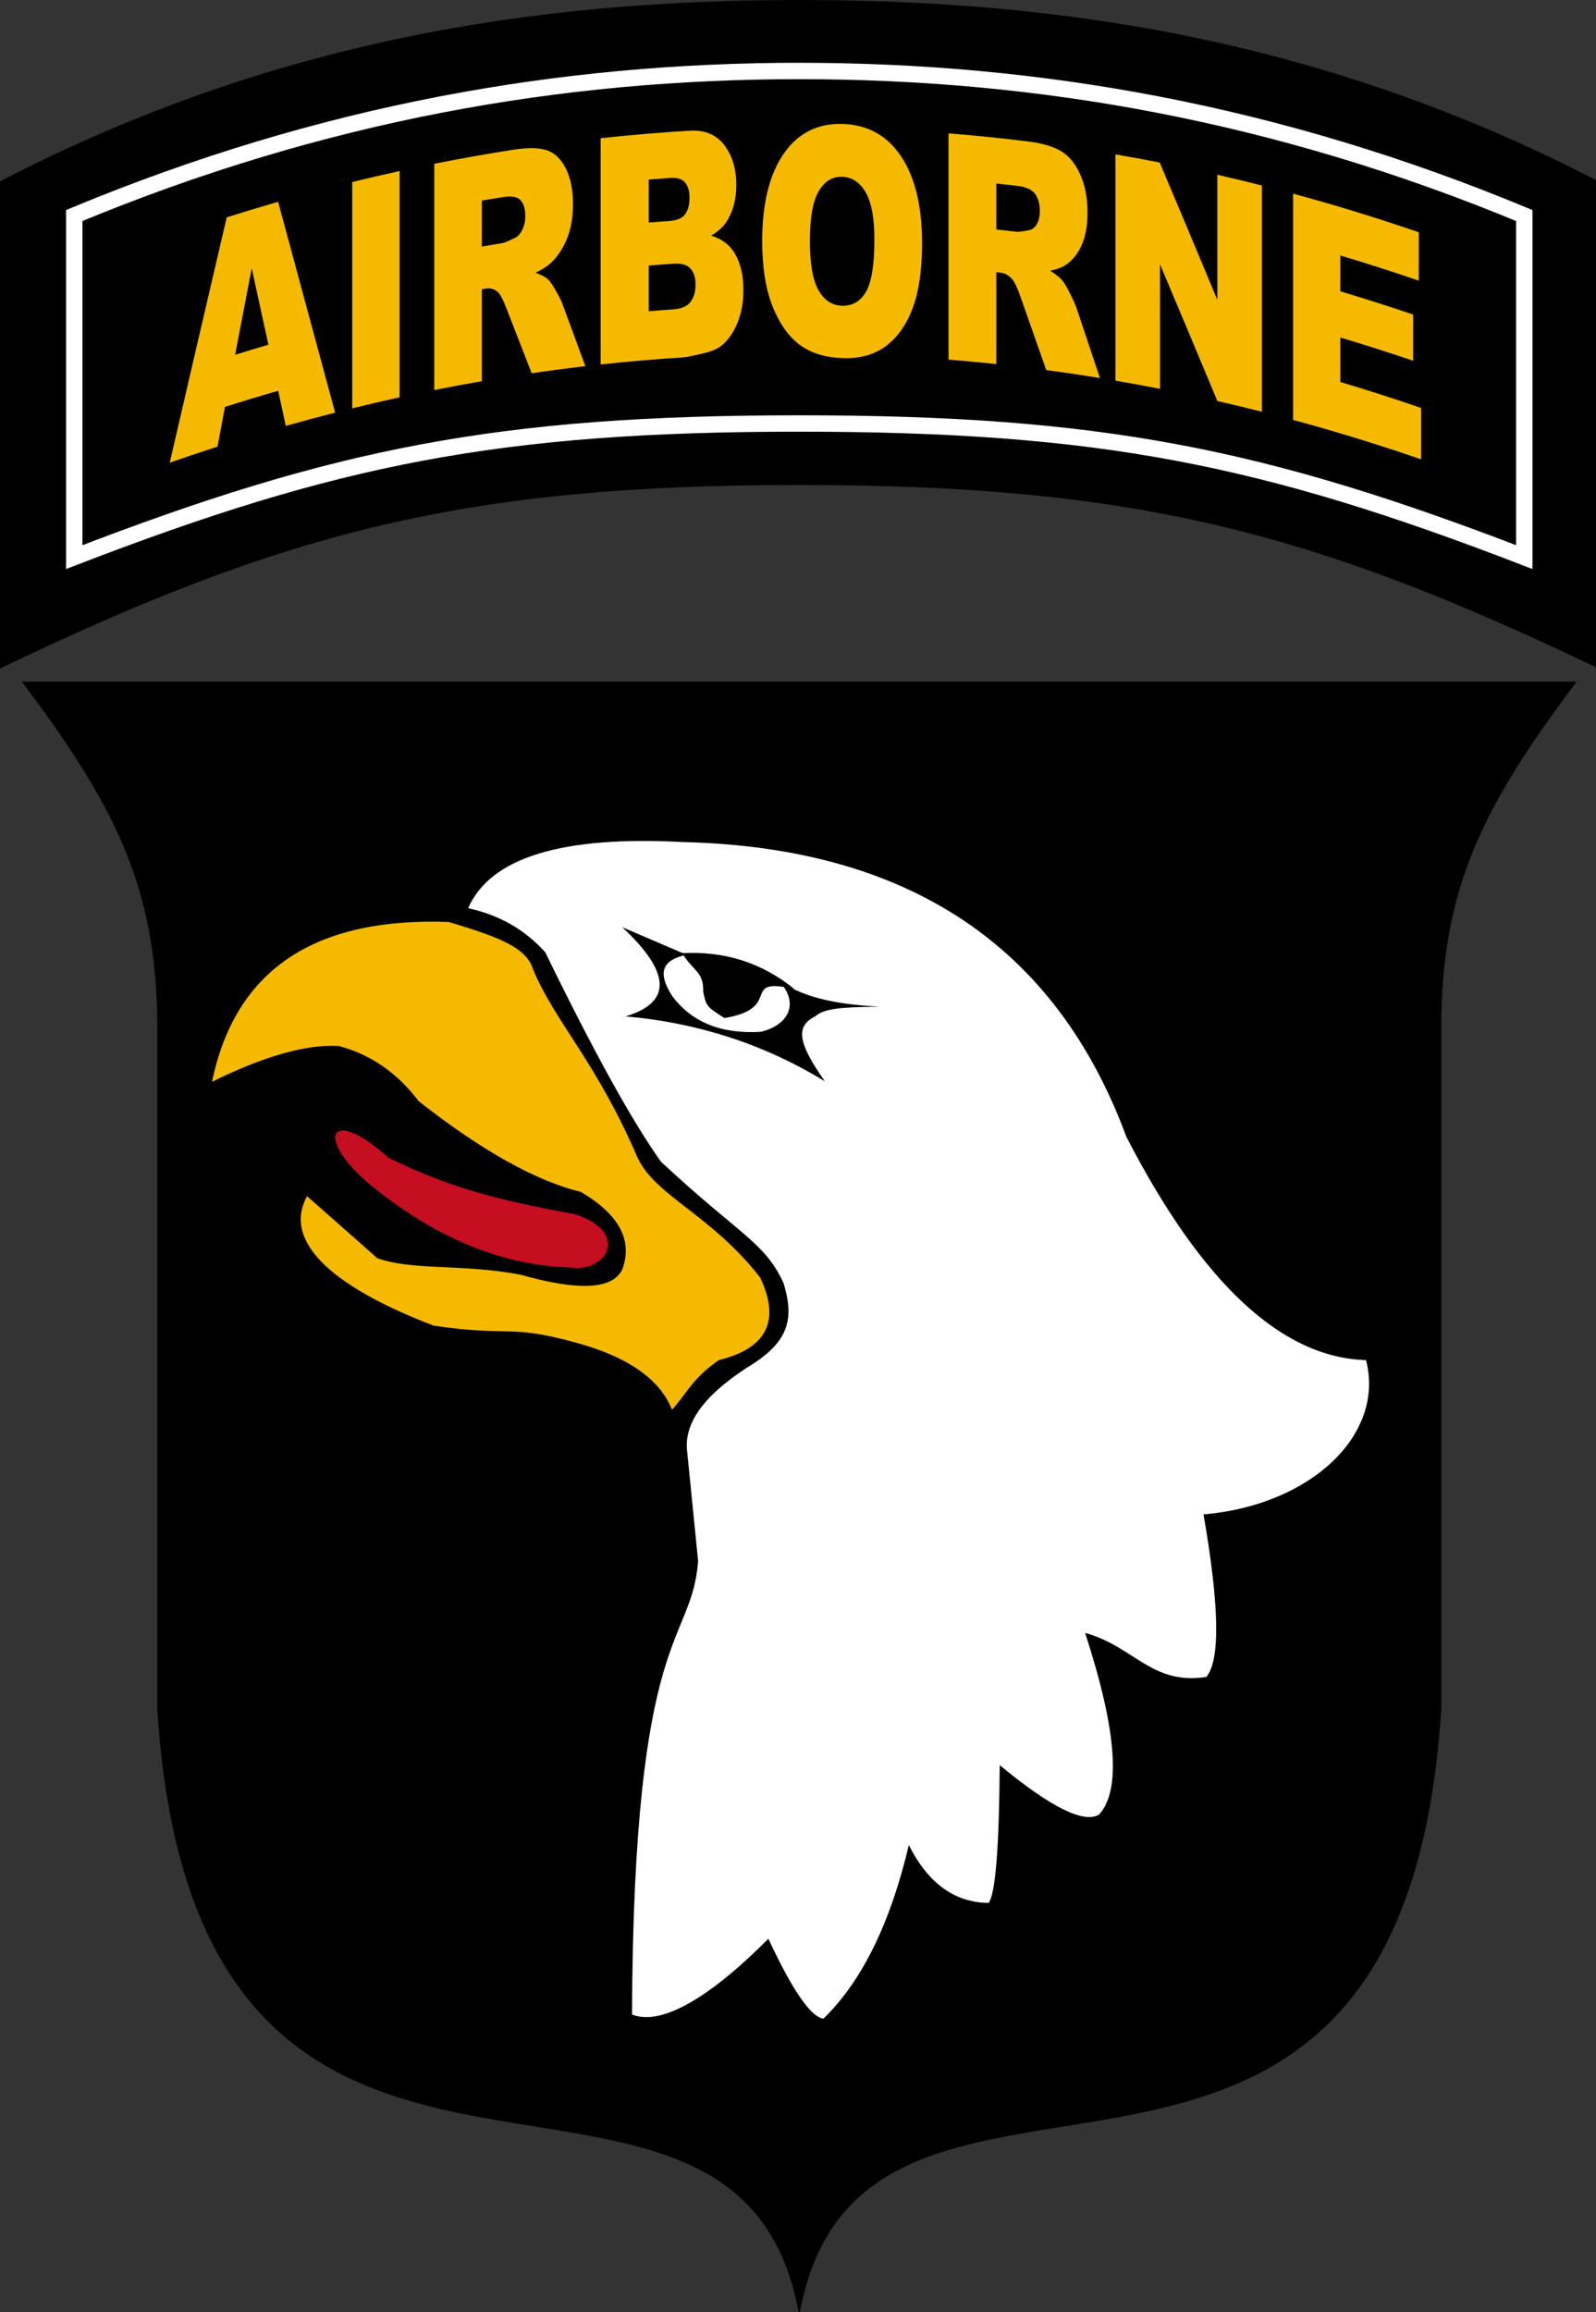 <?xml version="1.0" encoding="UTF-8" standalone="no"?>
<!-- Created with Inkscape (http://www.inkscape.org/) -->

<svg
   xmlns:dc="http://purl.org/dc/elements/1.1/"
   xmlns:cc="http://creativecommons.org/ns#"
   xmlns:rdf="http://www.w3.org/1999/02/22-rdf-syntax-ns#"
   xmlns:svg="http://www.w3.org/2000/svg"
   xmlns="http://www.w3.org/2000/svg"
   xmlns:xlink="http://www.w3.org/1999/xlink"
   xmlns:sodipodi="http://sodipodi.sourceforge.net/DTD/sodipodi-0.dtd"
   xmlns:inkscape="http://www.inkscape.org/namespaces/inkscape"
   width="64.558mm"
   height="93.486mm"
   viewBox="0 0 64.558 93.486"
   version="1.1"
   id="svg8"
   sodipodi:docname="101st_Airborne_Division.svg"
   inkscape:version="0.92.4 (5da689c313, 2019-01-14)">
  <rect x="0" y="0" width="64.558" height="93.486" fill="#333333" stroke="none"/>
  <defs
     id="defs2">
    <linearGradient
       id="linearGradient3777">
      <stop
         offset="0"
         style="stop-color:#b35800;stop-opacity:1"
         id="stop3779" />
    </linearGradient>
    <path
       id="XMLID_6_"
       d="m 43.622,64.985 c -0.388,-1.786 -0.773,-3.577 -1.16,-5.36 -2.712,0.78 -5.421,1.6 -8.125,2.459 -0.378,2.018 -0.756,4.039 -1.133,6.057 -2.437,0.785 -4.867,1.605 -7.295,2.452 2.894,-12.522 5.791,-24.999 8.697,-37.428 2.61,-0.828 5.226,-1.618 7.845,-2.372 2.896,10.676 5.797,21.396 8.702,32.165 -2.515,0.641 -5.026,1.315 -7.531,2.027 z m -5.198,-24.05 c -0.847,4.395 -1.692,8.796 -2.537,13.199 1.692,-0.529 3.386,-1.042 5.083,-1.539 -0.849,-3.889 -1.698,-7.778 -2.546,-11.66 z m 15.339,21.369 c 0,-11.51 0,-23.018 0,-34.527 2.41,-0.59 4.822,-1.151 7.237,-1.68 0,11.507 0,23.017 0,34.526 -2.415,0.529 -4.828,1.089 -7.237,1.681 z m 30.558,-22.41 c -0.623,0.631 -1.474,1.204 -2.556,1.721 0.861,0.301 1.49,0.639 1.885,1.01 0.266,0.248 0.652,0.802 1.16,1.665 0.504,0.862 0.844,1.535 1.015,2.019 1.177,3.179 2.355,6.367 3.532,9.563 -2.736,0.317 -5.471,0.677 -8.201,1.077 -1.295,-3.332 -2.588,-6.652 -3.88,-9.965 -0.491,-1.288 -0.929,-2.104 -1.313,-2.45 -0.522,-0.447 -1.115,-0.616 -1.774,-0.504 -0.214,0.038 -0.428,0.074 -0.642,0.111 0,4.675 0,9.349 0,14.021 -2.422,0.419 -4.841,0.871 -7.26,1.353 0,-11.508 0,-23.016 0,-34.525 4.02,-0.802 8.043,-1.519 12.071,-2.147 2.242,-0.349 3.957,-0.309 5.142,0.094 1.186,0.402 2.142,1.327 2.869,2.764 0.727,1.438 1.091,3.258 1.091,5.455 0,1.914 -0.279,3.599 -0.837,5.061 -0.559,1.457 -1.325,2.681 -2.302,3.677 z m -4.865,-9.352 c -0.482,-0.522 -1.388,-0.684 -2.715,-0.467 -1.065,0.172 -2.13,0.35 -3.194,0.534 0,2.337 0,4.674 0,7.01 1.022,-0.176 2.043,-0.349 3.066,-0.514 0.331,-0.053 0.974,-0.314 1.927,-0.777 0.482,-0.215 0.875,-0.636 1.18,-1.262 0.307,-0.627 0.459,-1.316 0.459,-2.069 0,-1.113 -0.241,-1.933 -0.723,-2.455 z m 29.089,5.402 c 1.691,0.514 2.934,1.493 3.73,2.916 0.798,1.421 1.197,3.234 1.197,5.428 0,1.79 -0.285,3.405 -0.854,4.851 -0.568,1.445 -1.347,2.602 -2.334,3.476 -0.611,0.543 -1.534,0.958 -2.767,1.258 -1.641,0.4 -2.729,0.625 -3.265,0.66 -4.193,0.266 -8.384,0.625 -12.57,1.077 0,-11.509 0,-23.017 0,-34.526 4.544,-0.491 9.09,-0.872 13.641,-1.145 2.275,-0.134 4.022,0.613 5.24,2.212 1.219,1.602 1.829,3.625 1.829,6.063 0,2.044 -0.437,3.813 -1.305,5.308 -0.578,0.997 -1.427,1.801 -2.542,2.422 z m -3.969,-8.1 c -0.445,-0.536 -1.222,-0.772 -2.328,-0.692 -1.073,0.076 -2.147,0.157 -3.221,0.245 0,2.187 0,4.373 0,6.557 1.058,-0.086 2.115,-0.168 3.172,-0.242 1.141,-0.08 1.932,-0.418 2.377,-1.019 0.446,-0.601 0.67,-1.444 0.67,-2.532 0,-1.005 -0.224,-1.779 -0.67,-2.317 z m 0.83,13.147 c -0.509,-0.588 -1.403,-0.845 -2.68,-0.758 -1.232,0.085 -2.466,0.179 -3.699,0.28 0,2.324 0,4.648 0,6.974 1.238,-0.104 2.479,-0.196 3.717,-0.282 1.254,-0.086 2.139,-0.463 2.654,-1.144 0.515,-0.68 0.772,-1.568 0.772,-2.662 0.001,-1.018 -0.254,-1.82 -0.764,-2.408 z m 33.949,5.908 c -0.926,2.53 -2.266,4.462 -4.015,5.818 -1.75,1.356 -3.933,1.99 -6.547,1.926 -2.654,-0.061 -4.854,-0.696 -6.595,-1.939 -1.74,-1.242 -3.151,-3.19 -4.234,-5.862 -1.08,-2.671 -1.621,-6.021 -1.621,-10.058 0,-5.64 1.07,-10.061 3.212,-13.225 2.144,-3.161 5.127,-4.739 8.95,-4.652 3.92,0.087 6.938,1.776 9.06,4.979 2.12,3.206 3.18,7.606 3.18,13.167 0,4.04 -0.463,7.321 -1.39,9.846 z m -7.227,-17.568 c -0.894,-1.536 -2.106,-2.325 -3.638,-2.358 -1.469,-0.034 -2.646,0.715 -3.536,2.229 -0.889,1.517 -1.333,4.042 -1.333,7.563 0,3.491 0.441,6.002 1.326,7.537 0.883,1.534 2.086,2.311 3.607,2.346 1.563,0.035 2.773,-0.67 3.631,-2.136 0.855,-1.463 1.284,-4.125 1.284,-7.995 0.001,-3.254 -0.447,-5.653 -1.341,-7.186 z m 30.739,10.965 c -0.622,0.46 -1.474,0.792 -2.557,1.007 0.862,0.542 1.492,1.057 1.887,1.539 0.265,0.321 0.651,0.983 1.156,1.988 0.507,1.002 0.845,1.771 1.015,2.3 1.176,3.51 2.353,7.026 3.527,10.549 -2.729,-0.445 -5.46,-0.85 -8.194,-1.214 -1.295,-3.692 -2.59,-7.375 -3.885,-11.05 -0.493,-1.425 -0.931,-2.365 -1.314,-2.817 -0.524,-0.593 -1.118,-0.928 -1.782,-1 -0.214,-0.022 -0.427,-0.045 -0.643,-0.069 0,4.673 0,9.348 0,14.022 -2.43,-0.259 -4.86,-0.485 -7.292,-0.681 0,-11.508 0,-23.017 0,-34.526 4.041,0.324 8.08,0.736 12.115,1.234 2.244,0.278 3.959,0.799 5.146,1.531 1.185,0.734 2.139,1.924 2.865,3.565 0.727,1.642 1.09,3.563 1.09,5.759 0,1.915 -0.279,3.524 -0.836,4.828 -0.556,1.303 -1.322,2.315 -2.298,3.035 z M 158,29.585 c -0.482,-0.656 -1.389,-1.07 -2.72,-1.227 -1.066,-0.125 -2.135,-0.244 -3.203,-0.358 0,2.337 0,4.675 0,7.009 1.025,0.11 2.051,0.225 3.075,0.345 0.332,0.04 0.975,-0.042 1.93,-0.237 0.483,-0.08 0.877,-0.391 1.183,-0.933 0.305,-0.541 0.459,-1.188 0.459,-1.939 0,-1.116 -0.243,-2.003 -0.724,-2.66 z m 27.82,31.603 c -2.913,-6.996 -5.83,-13.948 -8.753,-20.853 0,6.332 0,12.663 0,18.994 -2.264,-0.443 -4.531,-0.862 -6.801,-1.251 0,-11.507 0,-23.016 0,-34.524 2.253,0.386 4.503,0.801 6.755,1.241 2.936,6.941 5.871,13.931 8.799,20.964 0,-6.365 0,-12.731 0,-19.097 2.27,0.517 4.536,1.063 6.8,1.637 0,11.508 0,23.018 0,34.526 -2.264,-0.575 -4.53,-1.12 -6.8,-1.637 z m 31.098,1.057 c 0,2.61 0,5.225 0,7.837 -6.487,-2.235 -13.002,-4.24 -19.538,-6.009 0,-11.509 0,-23.018 0,-34.528 6.418,1.74 12.814,3.703 19.186,5.89 0,2.463 0,4.926 0,7.388 -3.984,-1.369 -7.978,-2.649 -11.98,-3.84 0,1.822 0,3.642 0,5.464 3.716,1.107 7.423,2.291 11.124,3.548 0,2.349 0,4.699 0,7.048 -3.701,-1.258 -7.408,-2.44 -11.124,-3.547 0,2.262 0,4.523 0,6.784 4.12,1.228 8.232,2.55 12.332,3.965 z"
       inkscape:connector-curvature="0" />
  </defs>
  <sodipodi:namedview
     id="base"
     pagecolor="#ffffff"
     bordercolor="#666666"
     borderopacity="1.0"
     inkscape:pageopacity="0.0"
     inkscape:pageshadow="2"
     inkscape:zoom="0.24748737"
     inkscape:cx="218.04629"
     inkscape:cy="380.7467"
     inkscape:document-units="mm"
     inkscape:current-layer="layer1"
     showgrid="false"
     inkscape:window-width="960"
     inkscape:window-height="1057"
     inkscape:window-x="949"
     inkscape:window-y="0"
     inkscape:window-maximized="0" />
  <g
     inkscape:label="Layer 1"
     inkscape:groupmode="layer"
     id="layer1"
     transform="translate(-20.992,96.99)">
    <g
       id="g842"
       transform="matrix(0.265,0,0,0.265,20.992,-96.99)">
      <path
         id="path1363"
         style="fill-rule:evenodd"
         d="M 122,0 C 82,0 41.746,6.06 0,27.667 V 102 C 43.854,80.934 71.334,74 122,74 c 50.666,0 78.146,6.934 122,28 V 27.667 C 202.254,6.06 162,0 122,0 Z"
         inkscape:connector-curvature="0" />
      <path
         id="path1365"
         style="fill:none;fill-rule:evenodd;stroke:#ffffff;stroke-width:2.5;stroke-miterlimit:3.864"
         d="m 122,10.831 c -36.284,0 -72.799,6.324 -110.666,22.053 V 85 C 51.114,69.663 76.04,64.615 122,64.615 c 45.96,0 70.886,5.048 110.666,20.385 V 32.884 C 194.799,17.154 158.284,10.831 122,10.831 Z"
         inkscape:connector-curvature="0" />
      <path
         id="path1367"
         style="fill-rule:evenodd"
         d="m 122,353.334 c -9.334,-54 -92,3.332 -98,-92.668 v -104 C 24,135.333 17.392,122.681 3.333,104 H 122 240.666 C 226.607,122.681 220,135.333 220,156.666 v 104 c -6,96 -88.666,38.668 -98,92.668 z"
         inkscape:connector-curvature="0" />
      <path
         id="path1369"
         style="fill:#ffffff;fill-rule:evenodd"
         d="m 71.46,138.569 c 3.367,-7.719 14.298,-11.083 32.792,-10.09 34.348,0.814 56.91,15.81 67.685,44.985 11.517,22.34 23.709,33.691 36.574,34.054 2.943,11.352 -8.397,22.146 -24.804,23.543 2.433,14.017 2.572,22.285 0.421,24.806 -8.408,1.262 -10.931,-4.625 -18.497,-6.728 4.834,14.832 5.535,24.081 2.102,27.748 -2.358,1.344 -7.402,-1.179 -15.135,-7.567 -0.085,12.556 -0.646,19.563 -1.682,21.021 -5.197,-0.053 -9.262,-2.996 -12.191,-8.829 -2.815,11.941 -7.16,20.771 -13.033,26.486 -1.914,-0.226 -4.717,-4.289 -8.408,-12.192 -9.004,9.058 -16.36,13.333 -20.81,11.562 0.21,-59.489 9.039,-56.126 10.09,-69.159 l -1.682,-16.816 c -0.55,-4.694 3.304,-9.179 10.3,-13.453 5.064,-3.417 6.116,-6.64 4.414,-12.192 -2.927,-6.29 -6.516,-7.147 -18.707,-18.499 -4.433,-6.23 -10.318,-16.881 -17.657,-31.952 -3.103,-3.455 -7.026,-5.697 -11.772,-6.728 z"
         inkscape:connector-curvature="0" />
      <path
         id="path1371"
         style="fill:#f5ba00;fill-rule:evenodd"
         d="m 32.362,165.057 c 3.512,-17.021 15.563,-25.15 36.155,-24.385 7.042,2.151 11.736,3.692 12.822,7.147 3.201,7.864 9.635,14.073 15.975,28.799 2.733,5.886 11.142,8.618 18.708,18.288 3.14,6.612 1.038,10.817 -6.306,12.612 -4.204,2.942 -4.854,5.106 -7.147,7.567 -1.794,-4.561 -6.624,-8.066 -14.752,-10.256 C 77.5,202 78,204 66.205,202.264 51.807,196.765 42.872,189.861 46.866,182.504 l 10.72,9.459 c 5.263,1.923 13.033,0.841 21.861,2.522 8.927,2.533 14.111,2.253 15.555,-0.841 1.604,-4.404 -0.497,-8.328 -6.306,-11.771 -6.953,-1.713 -15.222,-6.338 -24.804,-13.874 -3.266,-4.32 -7.33,-7.123 -12.192,-8.408 -4.947,-0.284 -11.393,1.538 -19.338,5.466 z"
         inkscape:connector-curvature="0" />
      <path
         id="path1373"
         style="fill:#c50e1f;fill-rule:evenodd"
         d="m 59.269,176.618 c -8.829,-7.988 -11.352,-3.153 -2.943,3.993 9.147,7.518 19.377,12.441 30.689,12.771 5.886,0.842 9.038,-5.624 0.631,-8.146 -8.859,-1.667 -17.868,-3.363 -28.377,-8.618 z"
         inkscape:connector-curvature="0" />
      <path
         id="path1375"
         style="fill-rule:evenodd"
         d="m 134.316,153.594 c -7.646,-0.383 -12.222,-1.689 -15.706,-4.193 3.443,3.284 2.103,6.914 -2.474,8.027 -6.089,0.372 -10.623,-1.483 -13.604,-5.566 -2.176,-3.487 -1.478,-5.387 2.265,-6.187 l -9.809,-4.202 c 7.436,6.938 7.601,11.473 0.495,13.604 11.012,0.951 21.152,4.25 30.422,9.895 -4.204,-5.937 -4.451,-8.41 -1.483,-9.895 1.434,-1.25 4.072,-1.415 9.894,-1.483 z"
         inkscape:connector-curvature="0" />
      <path
         id="path1377"
         style="fill-rule:evenodd"
         d="m 121.207,150.873 c -4.893,-3.974 -10.582,-5.788 -17.066,-5.442 1.589,2.724 3.306,2.767 3.19,5.846 0.493,2.218 0.367,2.218 3.241,4.049 9.152,-1.485 2.172,-6.298 10.635,-4.453 z"
         inkscape:connector-curvature="0" />
      <g
         id="g1379">
	<defs
   id="defs1381">
		<path
   id="path834"
   d="m 43.622,64.985 c -0.388,-1.786 -0.773,-3.577 -1.16,-5.36 -2.712,0.78 -5.421,1.6 -8.125,2.459 -0.378,2.018 -0.756,4.039 -1.133,6.057 -2.437,0.785 -4.867,1.605 -7.295,2.452 2.894,-12.522 5.791,-24.999 8.697,-37.428 2.61,-0.828 5.226,-1.618 7.845,-2.372 2.896,10.676 5.797,21.396 8.702,32.165 -2.515,0.641 -5.026,1.315 -7.531,2.027 z m -5.198,-24.05 c -0.847,4.395 -1.692,8.796 -2.537,13.199 1.692,-0.529 3.386,-1.042 5.083,-1.539 -0.849,-3.889 -1.698,-7.778 -2.546,-11.66 z m 15.339,21.369 c 0,-11.51 0,-23.018 0,-34.527 2.41,-0.59 4.822,-1.151 7.237,-1.68 0,11.507 0,23.017 0,34.526 -2.415,0.529 -4.828,1.089 -7.237,1.681 z m 30.558,-22.41 c -0.623,0.631 -1.474,1.204 -2.556,1.721 0.861,0.301 1.49,0.639 1.885,1.01 0.266,0.248 0.652,0.802 1.16,1.665 0.504,0.862 0.844,1.535 1.015,2.019 1.177,3.179 2.355,6.367 3.532,9.563 -2.736,0.317 -5.471,0.677 -8.201,1.077 -1.295,-3.332 -2.588,-6.652 -3.88,-9.965 -0.491,-1.288 -0.929,-2.104 -1.313,-2.45 -0.522,-0.447 -1.115,-0.616 -1.774,-0.504 -0.214,0.038 -0.428,0.074 -0.642,0.111 0,4.675 0,9.349 0,14.021 -2.422,0.419 -4.841,0.871 -7.26,1.353 0,-11.508 0,-23.016 0,-34.525 4.02,-0.802 8.043,-1.519 12.071,-2.147 2.242,-0.349 3.957,-0.309 5.142,0.094 1.186,0.402 2.142,1.327 2.869,2.764 0.727,1.438 1.091,3.258 1.091,5.455 0,1.914 -0.279,3.599 -0.837,5.061 -0.559,1.457 -1.325,2.681 -2.302,3.677 z m -4.865,-9.352 c -0.482,-0.522 -1.388,-0.684 -2.715,-0.467 -1.065,0.172 -2.13,0.35 -3.194,0.534 0,2.337 0,4.674 0,7.01 1.022,-0.176 2.043,-0.349 3.066,-0.514 0.331,-0.053 0.974,-0.314 1.927,-0.777 0.482,-0.215 0.875,-0.636 1.18,-1.262 0.307,-0.627 0.459,-1.316 0.459,-2.069 0,-1.113 -0.241,-1.933 -0.723,-2.455 z m 29.089,5.402 c 1.691,0.514 2.934,1.493 3.73,2.916 0.798,1.421 1.197,3.234 1.197,5.428 0,1.79 -0.285,3.405 -0.854,4.851 -0.568,1.445 -1.347,2.602 -2.334,3.476 -0.611,0.543 -1.534,0.958 -2.767,1.258 -1.641,0.4 -2.729,0.625 -3.265,0.66 -4.193,0.266 -8.384,0.625 -12.57,1.077 0,-11.509 0,-23.017 0,-34.526 4.544,-0.491 9.09,-0.872 13.641,-1.145 2.275,-0.134 4.022,0.613 5.24,2.212 1.219,1.602 1.829,3.625 1.829,6.063 0,2.044 -0.437,3.813 -1.305,5.308 -0.578,0.997 -1.427,1.801 -2.542,2.422 z m -3.969,-8.1 c -0.445,-0.536 -1.222,-0.772 -2.328,-0.692 -1.073,0.076 -2.147,0.157 -3.221,0.245 0,2.187 0,4.373 0,6.557 1.058,-0.086 2.115,-0.168 3.172,-0.242 1.141,-0.08 1.932,-0.418 2.377,-1.019 0.446,-0.601 0.67,-1.444 0.67,-2.532 0,-1.005 -0.224,-1.779 -0.67,-2.317 z m 0.83,13.147 c -0.509,-0.588 -1.403,-0.845 -2.68,-0.758 -1.232,0.085 -2.466,0.179 -3.699,0.28 0,2.324 0,4.648 0,6.974 1.238,-0.104 2.479,-0.196 3.717,-0.282 1.254,-0.086 2.139,-0.463 2.654,-1.144 0.515,-0.68 0.772,-1.568 0.772,-2.662 0.001,-1.018 -0.254,-1.82 -0.764,-2.408 z m 33.949,5.908 c -0.926,2.53 -2.266,4.462 -4.015,5.818 -1.75,1.356 -3.933,1.99 -6.547,1.926 -2.654,-0.061 -4.854,-0.696 -6.595,-1.939 -1.74,-1.242 -3.151,-3.19 -4.234,-5.862 -1.08,-2.671 -1.621,-6.021 -1.621,-10.058 0,-5.64 1.07,-10.061 3.212,-13.225 2.144,-3.161 5.127,-4.739 8.95,-4.652 3.92,0.087 6.938,1.776 9.06,4.979 2.12,3.206 3.18,7.606 3.18,13.167 0,4.04 -0.463,7.321 -1.39,9.846 z m -7.227,-17.568 c -0.894,-1.536 -2.106,-2.325 -3.638,-2.358 -1.469,-0.034 -2.646,0.715 -3.536,2.229 -0.889,1.517 -1.333,4.042 -1.333,7.563 0,3.491 0.441,6.002 1.326,7.537 0.883,1.534 2.086,2.311 3.607,2.346 1.563,0.035 2.773,-0.67 3.631,-2.136 0.855,-1.463 1.284,-4.125 1.284,-7.995 0.001,-3.254 -0.447,-5.653 -1.341,-7.186 z m 30.739,10.965 c -0.622,0.46 -1.474,0.792 -2.557,1.007 0.862,0.542 1.492,1.057 1.887,1.539 0.265,0.321 0.651,0.983 1.156,1.988 0.507,1.002 0.845,1.771 1.015,2.3 1.176,3.51 2.353,7.026 3.527,10.549 -2.729,-0.445 -5.46,-0.85 -8.194,-1.214 -1.295,-3.692 -2.59,-7.375 -3.885,-11.05 -0.493,-1.425 -0.931,-2.365 -1.314,-2.817 -0.524,-0.593 -1.118,-0.928 -1.782,-1 -0.214,-0.022 -0.427,-0.045 -0.643,-0.069 0,4.673 0,9.348 0,14.022 -2.43,-0.259 -4.86,-0.485 -7.292,-0.681 0,-11.508 0,-23.017 0,-34.526 4.041,0.324 8.08,0.736 12.115,1.234 2.244,0.278 3.959,0.799 5.146,1.531 1.185,0.734 2.139,1.924 2.865,3.565 0.727,1.642 1.09,3.563 1.09,5.759 0,1.915 -0.279,3.524 -0.836,4.828 -0.556,1.303 -1.322,2.315 -2.298,3.035 z M 158,29.585 c -0.482,-0.656 -1.389,-1.07 -2.72,-1.227 -1.066,-0.125 -2.135,-0.244 -3.203,-0.358 0,2.337 0,4.675 0,7.009 1.025,0.11 2.051,0.225 3.075,0.345 0.332,0.04 0.975,-0.042 1.93,-0.237 0.483,-0.08 0.877,-0.391 1.183,-0.933 0.305,-0.541 0.459,-1.188 0.459,-1.939 0,-1.116 -0.243,-2.003 -0.724,-2.66 z m 27.82,31.603 c -2.913,-6.996 -5.83,-13.948 -8.753,-20.853 0,6.332 0,12.663 0,18.994 -2.264,-0.443 -4.531,-0.862 -6.801,-1.251 0,-11.507 0,-23.016 0,-34.524 2.253,0.386 4.503,0.801 6.755,1.241 2.936,6.941 5.871,13.931 8.799,20.964 0,-6.365 0,-12.731 0,-19.097 2.27,0.517 4.536,1.063 6.8,1.637 0,11.508 0,23.018 0,34.526 -2.264,-0.575 -4.53,-1.12 -6.8,-1.637 z m 31.098,1.057 c 0,2.61 0,5.225 0,7.837 -6.487,-2.235 -13.002,-4.24 -19.538,-6.009 0,-11.509 0,-23.018 0,-34.528 6.418,1.74 12.814,3.703 19.186,5.89 0,2.463 0,4.926 0,7.388 -3.984,-1.369 -7.978,-2.649 -11.98,-3.84 0,1.822 0,3.642 0,5.464 3.716,1.107 7.423,2.291 11.124,3.548 0,2.349 0,4.699 0,7.048 -3.701,-1.258 -7.408,-2.44 -11.124,-3.547 0,2.262 0,4.523 0,6.784 4.12,1.228 8.232,2.55 12.332,3.965 z"
   inkscape:connector-curvature="0" />

	</defs>

	<use
   xlink:href="#XMLID_6_"
   height="354"
   width="244"
   y="0"
   x="0"
   id="use1384"
   style="fill:#f5ba00" />

	<clipPath
   id="XMLID_9_">
		<use
   xlink:href="#XMLID_6_"
   height="354"
   width="244"
   y="0"
   x="0"
   id="use1387" />

	</clipPath>

</g>
      <line
         style="fill:#f81c23"
         id="line1389"
         y2="102"
         x2="244"
         y1="104"
         x1="240.666" />
    </g>
  </g>
</svg>
